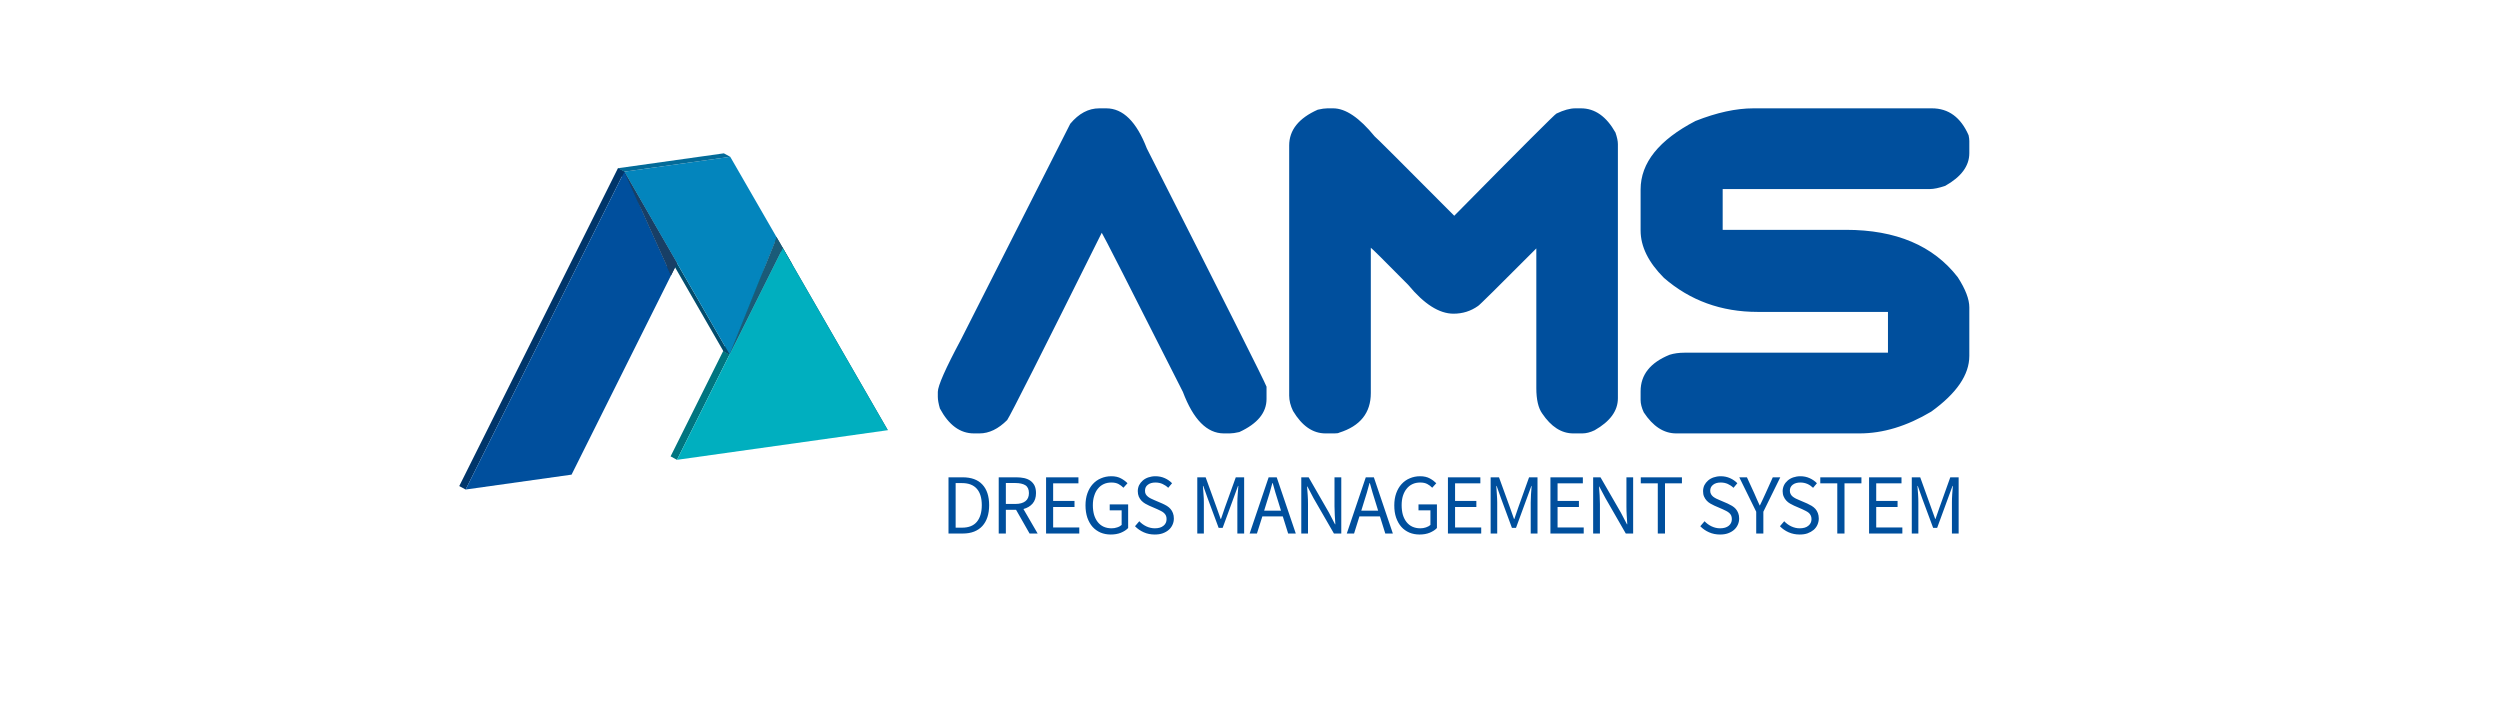 <svg data-v-0dd9719b="" version="1.0" xmlns="http://www.w3.org/2000/svg" xmlns:xlink="http://www.w3.org/1999/xlink" width="100%" height="100%" viewBox="0 0 350 100" preserveAspectRatio="xMidYMid meet" color-interpolation-filters="sRGB" style="margin: auto;">
  <rect data-v-0dd9719b="" x="0" y="0" width="100%" height="100%" fill="url(#watermark)" fill-opacity="1" class="watermarklayer"></rect>
  <g data-v-0dd9719b="" fill="#004f9d" class="icon-text-wrapper icon-svg-group iconsvg" transform="translate(64.295,15.167)">
    <g class="iconsvg-imagesvg" transform="translate(0,6.299)">
      <g>
        <rect fill="#004f9d" fill-opacity="0" stroke-width="2" x="0" y="0" width="60" height="47.068" class="image-rect"></rect>
        <svg x="0" y="0" width="60" height="47.068" filtersec="colorsb8242673308" class="image-svg-svg primary" style="overflow: visible;">
          <svg xmlns="http://www.w3.org/2000/svg" viewBox="0 0 1531.7 1201.56">
            <g>
              <g style="isolation:isolate">
                <path fill="#024c6d" d="M1531.7 989.5l-22.79-12.4-340.75-591.15 22.8 12.4L1531.7 989.5z"></path>
                <path fill="#007580" d="M778.14 1095.4l-22.8-12.39 188.14-376.84 22.79 12.4-188.13 376.83z"></path>
                <path fill="#024c6d" d="M1190.96 398.35l-22.8-12.4-56.56-98.14 22.79 12.39 56.57 98.15z"></path>
                <path fill="#0f3445" d="M1190.96 398.35l-22.8-12.4-34.73-60.26 22.79 12.4 34.74 60.26z"></path>
                <path fill="#007580" d="M966.27 718.57l-22.79-12.4 189.95-380.48 22.79 12.4-189.95 380.48z"></path>
                <path fill="#113b4e" d="M966.27 718.57l-22.79-12.4 168.12-418.36 22.79 12.39-168.12 418.37z"></path>
                <path fill="#00afbf" d="M1156.22 338.09l34.74 60.26L1531.7 989.5l-753.56 105.9 188.13-376.83 189.95-380.48z"></path>
                <path fill="#1a5b78" d="M1134.39 300.2l56.57 98.15-34.74-60.26-189.95 380.48 168.12-418.37z"></path>
                <path fill="#024c6d" d="M966.28 718.56l-22.8-12.4-187.72-325.68 22.79 12.4 187.73 325.68z"></path>
                <path fill="#00356a" d="M756.66 436.74l-22.8-12.4 21.9-43.86 22.79 12.4-21.89 43.86z"></path>
                <path fill="#024c6d" d="M778.55 392.88l-22.79-12.4L567.12 53.21l22.79 12.4 188.64 327.27z"></path>
                <path fill="#0385bd" d="M968.5 12.4l563.2 977.1-340.74-591.15-56.57-98.15-168.11 418.36-187.73-325.68L589.91 65.61 968.5 12.4z"></path>
                <path fill="#0e243b" d="M756.66 436.74l-22.8-12.4L567.12 53.21l22.79 12.4 166.75 371.13z"></path>
                <path fill="#183f66" d="M589.91 65.61l188.64 327.27-21.89 43.86L589.91 65.61z"></path>
                <path fill="#00356a" d="M22.79 1201.56L0 1189.16 567.12 53.21l22.79 12.4L22.79 1201.56z"></path>
                <path fill="#004f9d" d="M589.91 65.61l166.75 371.13 21.89-43.86-377.16 755.47-378.6 53.21L589.91 65.61z"></path>
                <path fill="#036b99" d="M589.91 65.61l-22.79-12.4L945.71 0l22.79 12.4-378.59 53.21z"></path>
              </g>
            </g>
          </svg>
        </svg>
        <!---->
      </g>
    </g>
    <g transform="translate(67,0)">
      <g data-gra="path-name" fill-rule="" class="tp-name iconsvg-namesvg" transform="translate(0,0)">
        <g transform="scale(1)">
          <g>
            <path d="M22.6-45.51L22.6-45.51 23.58-45.51Q27.1-45.51 29.26-39.9L29.26-39.9Q45.54-7.81 46.02-6.54L46.02-6.54 46.02-4.82Q46.02-1.94 42.21-0.19L42.21-0.19Q41.39 0 40.88 0L40.88 0 40.05 0Q36.5 0 34.31-5.81L34.31-5.81Q23.11-27.96 22.95-28.09L22.95-28.09Q10.41-2.89 9.71-1.87L9.71-1.87Q7.84 0 5.84 0L5.84 0 5.05 0Q2.16 0 0.29-3.49L0.29-3.49Q0-4.51 0-5.11L0-5.11 0-5.81Q0-7.08 3.24-13.14L3.24-13.14 18.54-43.35Q20.34-45.51 22.6-45.51ZM54.53-45.51L54.53-45.51 55.35-45.51Q57.95-45.51 61.16-41.58L61.16-41.58Q61.25-41.58 72.3-30.47L72.3-30.47Q86.39-44.75 86.61-44.78L86.61-44.78Q88.14-45.51 89.25-45.51L89.25-45.51 90.04-45.51Q92.96-45.51 94.87-42.12L94.87-42.12Q95.21-41.13 95.21-40.5L95.21-40.5 95.21-4.92Q95.21-2.29 91.95-0.44L91.95-0.44Q91.03 0 90.23 0L90.23 0 88.96 0Q86.49 0 84.61-2.79L84.61-2.79Q83.79-3.94 83.79-6.35L83.79-6.35 83.79-25.9Q75.76-17.84 75.63-17.84L75.63-17.84Q74.11-16.76 72.2-16.76L72.2-16.76Q69.19-16.76 65.86-20.79L65.86-20.79Q60.72-25.99 60.62-25.99L60.62-25.99 60.62-5.65Q60.62-1.49 56.18-0.1L56.18-0.1Q56.05 0 55.54 0L55.54 0 54.27 0Q51.61 0 49.73-3.14L49.73-3.14Q49.19-4.25 49.19-5.3L49.19-5.3 49.19-40.31Q49.19-43.54 53.19-45.32L53.19-45.32Q54.02-45.51 54.53-45.51ZM114.19-45.51L114.19-45.51 139.17-45.51Q142.66-45.51 144.31-41.74L144.31-41.74Q144.41-41.26 144.41-40.94L144.41-40.94 144.41-39.23Q144.41-36.56 141.04-34.66L141.04-34.66Q139.71-34.21 138.89-34.21L138.89-34.21 109.88-34.21 109.88-28.5 127.14-28.5Q137.65-28.5 142.79-21.87L142.79-21.87Q144.41-19.36 144.41-17.65L144.41-17.65 144.41-10.85Q144.41-6.89 139.08-3.05L139.08-3.05Q133.97 0 129.05 0L129.05 0 103.37 0Q100.77 0 98.83-2.95L98.83-2.95Q98.39-3.9 98.39-4.67L98.39-4.67 98.39-5.9Q98.39-9.36 102.45-11.01L102.45-11.01Q103.37-11.3 104.55-11.3L104.55-11.3 133.02-11.3 133.02-17.01 114.77-17.01Q107.15-17.01 101.66-21.77L101.66-21.77Q98.39-25.04 98.39-28.41L98.39-28.41 98.39-34.15Q98.39-39.74 106.07-43.74L106.07-43.74Q110.54-45.51 114.19-45.51Z" transform="translate(0, 45.51)"></path>
          </g>
          <!---->
          <!---->
          <!---->
          <!---->
          <!---->
          <!---->
          <!---->
        </g>
      </g>
      <g data-gra="path-slogan" fill-rule="" class="tp-slogan iconsvg-slogansvg" fill="#004f9d" transform="translate(1.495,51.51)">
        <rect width="0"></rect>
        <rect x="144.42" width="0"></rect>
        <g transform="translate(0,0)">
          <g transform="scale(1)">
            <path d="M1.08-7.87L1.08 0L3.10 0C3.69 0 4.21-0.09 4.67-0.27C5.12-0.45 5.51-0.71 5.82-1.05C6.13-1.39 6.37-1.81 6.53-2.30C6.69-2.79 6.77-3.35 6.77-3.97C6.77-5.23 6.45-6.19 5.82-6.86C5.19-7.54 4.26-7.87 3.05-7.87ZM2.98-0.82L2.08-0.82L2.08-7.06L2.98-7.06C3.90-7.06 4.59-6.79 5.05-6.26C5.51-5.74 5.74-4.97 5.74-3.97C5.74-2.97 5.51-2.20 5.05-1.64C4.59-1.09 3.90-0.82 2.98-0.82ZM9.11-4.14L9.11-7.07L10.43-7.07C11.04-7.07 11.52-6.96 11.84-6.76C12.17-6.55 12.34-6.18 12.34-5.66C12.34-5.15 12.17-4.77 11.84-4.52C11.52-4.27 11.04-4.14 10.43-4.14ZM12.43 0L13.56 0L11.57-3.43C12.10-3.57 12.53-3.82 12.85-4.19C13.17-4.56 13.33-5.05 13.33-5.66C13.33-6.07 13.26-6.42 13.13-6.70C12.99-6.98 12.80-7.20 12.56-7.38C12.31-7.56 12.02-7.68 11.68-7.76C11.34-7.83 10.97-7.87 10.57-7.87L8.11-7.87L8.11 0L9.11 0L9.11-3.32L10.54-3.32ZM14.74-7.87L14.74 0L19.39 0L19.39-0.85L15.73-0.85L15.73-3.71L18.72-3.71L18.72-4.56L15.73-4.56L15.73-7.03L19.27-7.03L19.27-7.87ZM20.26-3.94C20.26-3.30 20.35-2.72 20.52-2.21C20.70-1.71 20.94-1.28 21.25-0.93C21.57-0.58 21.94-0.32 22.37-0.13C22.80 0.05 23.28 0.14 23.80 0.14C24.33 0.14 24.80 0.06 25.22-0.11C25.64-0.29 25.98-0.50 26.23-0.77L26.23-4.08L23.65-4.08L23.65-3.25L25.32-3.25L25.32-1.20C25.16-1.06 24.96-0.94 24.70-0.86C24.45-0.77 24.19-0.73 23.91-0.73C23.48-0.73 23.11-0.81 22.78-0.96C22.46-1.11 22.19-1.33 21.97-1.61C21.75-1.89 21.58-2.23 21.46-2.62C21.35-3.02 21.29-3.46 21.29-3.96C21.29-4.45 21.35-4.89 21.48-5.28C21.60-5.67 21.77-6.01 22.00-6.28C22.22-6.56 22.49-6.77 22.81-6.92C23.13-7.07 23.49-7.14 23.89-7.14C24.29-7.14 24.62-7.07 24.88-6.93C25.14-6.79 25.37-6.62 25.57-6.41L26.14-7.04C25.91-7.28 25.61-7.51 25.24-7.71C24.88-7.91 24.43-8.02 23.88-8.02C23.35-8.02 22.87-7.92 22.43-7.73C21.99-7.55 21.61-7.28 21.28-6.92C20.96-6.57 20.71-6.14 20.53-5.64C20.35-5.14 20.26-4.57 20.26-3.94ZM27.79-1.72L27.19-1.02C27.54-0.66 27.95-0.38 28.42-0.17C28.89 0.04 29.40 0.14 29.95 0.14C30.37 0.14 30.74 0.09 31.07-0.03C31.40-0.15 31.68-0.31 31.91-0.51C32.14-0.71 32.32-0.95 32.44-1.22C32.57-1.50 32.63-1.79 32.63-2.10C32.63-2.39 32.59-2.64 32.50-2.86C32.42-3.08 32.31-3.27 32.16-3.44C32.02-3.60 31.85-3.75 31.65-3.87C31.45-3.99 31.23-4.10 31.01-4.20L29.89-4.68C29.73-4.74 29.58-4.81 29.43-4.89C29.27-4.97 29.13-5.05 29.01-5.15C28.88-5.25 28.78-5.37 28.70-5.50C28.62-5.63 28.59-5.80 28.59-5.99C28.59-6.35 28.72-6.63 28.99-6.83C29.26-7.04 29.61-7.14 30.05-7.14C30.42-7.14 30.75-7.07 31.04-6.94C31.33-6.81 31.60-6.63 31.84-6.40L32.38-7.04C32.10-7.33 31.76-7.57 31.36-7.75C30.96-7.93 30.52-8.02 30.05-8.02C29.69-8.02 29.36-7.96 29.06-7.86C28.76-7.76 28.50-7.61 28.28-7.42C28.06-7.23 27.89-7.01 27.76-6.76C27.64-6.50 27.58-6.22 27.58-5.93C27.58-5.64 27.63-5.39 27.72-5.17C27.82-4.95 27.94-4.76 28.09-4.60C28.25-4.44 28.42-4.30 28.61-4.19C28.80-4.08 28.99-3.98 29.17-3.90L30.30-3.41C30.49-3.32 30.66-3.24 30.82-3.16C30.98-3.08 31.12-2.99 31.23-2.89C31.35-2.79 31.44-2.67 31.51-2.53C31.58-2.39 31.61-2.22 31.61-2.02C31.61-1.63 31.47-1.32 31.18-1.09C30.89-0.85 30.49-0.73 29.97-0.73C29.56-0.73 29.16-0.82 28.78-1.00C28.40-1.18 28.07-1.42 27.79-1.72ZM35.91-7.87L35.91 0L36.83 0L36.83-4.33C36.83-4.68 36.82-5.07 36.78-5.50C36.75-5.92 36.72-6.31 36.70-6.66L36.75-6.66L37.37-4.91L38.90-0.79L39.46-0.79L40.97-4.91L41.61-6.66L41.66-6.66C41.62-6.31 41.59-5.92 41.57-5.50C41.54-5.07 41.52-4.68 41.52-4.33L41.52 0L42.47 0L42.47-7.87L41.30-7.87L39.78-3.65L39.23-2.04L39.18-2.04L38.61-3.65L37.08-7.87ZM47.63-3.20L45.27-3.20L45.64-4.40C45.78-4.84 45.92-5.28 46.05-5.72C46.18-6.15 46.30-6.60 46.42-7.06L46.47-7.06C46.60-6.60 46.72-6.15 46.85-5.72C46.98-5.28 47.12-4.84 47.26-4.40ZM47.88-2.40L48.63 0L49.70 0L47.03-7.87L45.90-7.87L43.24 0L44.26 0L45.02-2.40ZM50.47-7.87L50.47 0L51.41 0L51.41-4.12C51.41-4.53 51.40-4.95 51.37-5.36C51.34-5.77 51.31-6.18 51.28-6.58L51.33-6.58L52.18-4.96L55.04 0L56.07 0L56.07-7.87L55.12-7.87L55.12-3.80C55.12-3.39 55.14-2.97 55.16-2.54C55.19-2.11 55.22-1.70 55.24-1.30L55.19-1.30L54.34-2.93L51.50-7.87ZM61.23-3.20L58.87-3.20L59.24-4.40C59.38-4.84 59.52-5.28 59.65-5.72C59.77-6.15 59.90-6.60 60.02-7.06L60.07-7.06C60.19-6.60 60.32-6.15 60.45-5.72C60.58-5.28 60.71-4.84 60.86-4.40ZM61.48-2.40L62.23 0L63.29 0L60.63-7.87L59.50-7.87L56.84 0L57.86 0L58.61-2.40ZM63.49-3.94C63.49-3.30 63.57-2.72 63.75-2.21C63.93-1.71 64.17-1.28 64.48-0.93C64.79-0.58 65.17-0.32 65.60-0.13C66.03 0.05 66.51 0.14 67.03 0.14C67.55 0.14 68.03 0.06 68.45-0.11C68.87-0.29 69.21-0.50 69.46-0.77L69.46-4.08L66.88-4.08L66.88-3.25L68.55-3.25L68.55-1.20C68.39-1.06 68.18-0.94 67.93-0.86C67.68-0.77 67.41-0.73 67.13-0.73C66.71-0.73 66.34-0.81 66.01-0.96C65.69-1.11 65.42-1.33 65.20-1.61C64.98-1.89 64.81-2.23 64.69-2.62C64.58-3.02 64.52-3.46 64.52-3.96C64.52-4.45 64.58-4.89 64.70-5.28C64.83-5.67 65.00-6.01 65.23-6.28C65.45-6.56 65.72-6.77 66.04-6.92C66.36-7.07 66.72-7.14 67.12-7.14C67.52-7.14 67.85-7.07 68.11-6.93C68.37-6.79 68.60-6.62 68.80-6.41L69.37-7.04C69.13-7.28 68.84-7.51 68.47-7.71C68.11-7.91 67.65-8.02 67.11-8.02C66.58-8.02 66.10-7.92 65.66-7.73C65.22-7.55 64.84-7.28 64.51-6.92C64.19-6.57 63.94-6.14 63.76-5.64C63.58-5.14 63.49-4.57 63.49-3.94ZM71.00-7.87L71.00 0L75.66 0L75.66-0.85L72.00-0.85L72.00-3.71L74.98-3.71L74.98-4.56L72.00-4.56L72.00-7.03L75.54-7.03L75.54-7.87ZM76.98-7.87L76.98 0L77.90 0L77.90-4.33C77.90-4.68 77.88-5.07 77.85-5.50C77.82-5.92 77.79-6.31 77.77-6.66L77.82-6.66L78.44-4.91L79.96-0.79L80.53-0.79L82.04-4.91L82.68-6.66L82.72-6.66C82.69-6.31 82.66-5.92 82.63-5.50C82.61-5.07 82.59-4.68 82.59-4.33L82.59 0L83.54 0L83.54-7.87L82.36-7.87L80.85-3.65L80.30-2.04L80.25-2.04L79.68-3.65L78.15-7.87ZM85.35-7.87L85.35 0L90.01 0L90.01-0.85L86.35-0.85L86.35-3.71L89.34-3.71L89.34-4.56L86.35-4.56L86.35-7.03L89.89-7.03L89.89-7.87ZM91.33-7.87L91.33 0L92.28 0L92.28-4.12C92.28-4.53 92.26-4.95 92.24-5.36C92.21-5.77 92.18-6.18 92.15-6.58L92.19-6.58L93.05-4.96L95.90 0L96.93 0L96.93-7.87L95.99-7.87L95.99-3.80C95.99-3.39 96.00-2.97 96.03-2.54C96.06-2.11 96.08-1.70 96.11-1.30L96.06-1.30L95.21-2.93L92.36-7.87ZM100.38-7.03L100.38 0L101.39 0L101.39-7.03L103.76-7.03L103.76-7.87L98.00-7.87L98.00-7.03ZM106.93-1.72L106.33-1.02C106.68-0.66 107.08-0.38 107.56-0.17C108.03 0.04 108.54 0.14 109.09 0.14C109.51 0.14 109.88 0.09 110.21-0.03C110.54-0.15 110.82-0.31 111.05-0.51C111.28-0.71 111.46-0.95 111.58-1.22C111.71-1.50 111.77-1.79 111.77-2.10C111.77-2.39 111.73-2.64 111.64-2.86C111.56-3.08 111.44-3.27 111.30-3.44C111.16-3.60 110.98-3.75 110.78-3.87C110.58-3.99 110.37-4.10 110.15-4.20L109.03-4.68C108.87-4.74 108.72-4.81 108.56-4.89C108.41-4.97 108.27-5.05 108.14-5.15C108.02-5.25 107.91-5.37 107.84-5.50C107.76-5.63 107.72-5.80 107.72-5.99C107.72-6.35 107.86-6.63 108.13-6.83C108.39-7.04 108.75-7.14 109.19-7.14C109.56-7.14 109.89-7.07 110.18-6.94C110.47-6.81 110.74-6.63 110.98-6.40L111.52-7.04C111.24-7.33 110.90-7.57 110.50-7.75C110.10-7.93 109.66-8.02 109.19-8.02C108.83-8.02 108.50-7.96 108.20-7.86C107.90-7.76 107.64-7.61 107.42-7.42C107.20-7.23 107.03-7.01 106.90-6.76C106.78-6.50 106.72-6.22 106.72-5.93C106.72-5.64 106.76-5.39 106.86-5.17C106.96-4.95 107.08-4.76 107.23-4.60C107.38-4.44 107.56-4.30 107.75-4.19C107.94-4.08 108.13-3.98 108.31-3.90L109.44-3.41C109.62-3.32 109.80-3.24 109.96-3.16C110.12-3.08 110.25-2.99 110.37-2.89C110.49-2.79 110.58-2.67 110.65-2.53C110.71-2.39 110.75-2.22 110.75-2.02C110.75-1.63 110.60-1.32 110.32-1.09C110.03-0.85 109.62-0.73 109.10-0.73C108.70-0.73 108.30-0.82 107.92-1.00C107.54-1.18 107.21-1.42 106.93-1.72ZM114.16-3.05L114.16 0L115.16 0L115.16-3.05L117.53-7.87L116.48-7.87L115.48-5.65C115.36-5.36 115.23-5.08 115.09-4.80C114.96-4.52 114.82-4.23 114.68-3.94L114.64-3.94C114.50-4.23 114.37-4.52 114.25-4.80C114.13-5.08 114.01-5.36 113.88-5.65L112.86-7.87L111.79-7.87ZM118.08-1.72L117.48-1.02C117.82-0.66 118.23-0.38 118.70-0.17C119.18 0.04 119.69 0.14 120.24 0.14C120.66 0.14 121.03 0.09 121.36-0.03C121.68-0.15 121.96-0.31 122.20-0.51C122.43-0.71 122.61-0.95 122.73-1.22C122.85-1.50 122.92-1.79 122.92-2.10C122.92-2.39 122.87-2.64 122.79-2.86C122.71-3.08 122.59-3.27 122.45-3.44C122.30-3.60 122.13-3.75 121.93-3.87C121.73-3.99 121.52-4.10 121.30-4.20L120.18-4.68C120.02-4.74 119.86-4.81 119.71-4.89C119.56-4.97 119.42-5.05 119.29-5.15C119.16-5.25 119.06-5.37 118.99-5.50C118.91-5.63 118.87-5.80 118.87-5.99C118.87-6.35 119.01-6.63 119.27-6.83C119.54-7.04 119.90-7.14 120.34-7.14C120.70-7.14 121.03-7.07 121.33-6.94C121.62-6.81 121.88-6.63 122.12-6.40L122.66-7.04C122.38-7.33 122.04-7.57 121.64-7.75C121.24-7.93 120.81-8.02 120.34-8.02C119.98-8.02 119.65-7.96 119.35-7.86C119.05-7.76 118.79-7.61 118.57-7.42C118.35-7.23 118.17-7.01 118.05-6.76C117.93-6.50 117.86-6.22 117.86-5.93C117.86-5.64 117.91-5.39 118.01-5.17C118.10-4.95 118.23-4.76 118.38-4.60C118.53-4.44 118.70-4.30 118.90-4.19C119.09-4.08 119.28-3.98 119.46-3.90L120.59-3.41C120.77-3.32 120.94-3.24 121.10-3.16C121.26-3.08 121.40-2.99 121.52-2.89C121.63-2.79 121.73-2.67 121.79-2.53C121.86-2.39 121.90-2.22 121.90-2.02C121.90-1.63 121.75-1.32 121.46-1.09C121.18-0.85 120.77-0.73 120.25-0.73C119.84-0.73 119.45-0.82 119.07-1.00C118.69-1.18 118.36-1.42 118.08-1.72ZM125.51-7.03L125.51 0L126.52 0L126.52-7.03L128.89-7.03L128.89-7.87L123.13-7.87L123.13-7.03ZM129.96-7.87L129.96 0L134.62 0L134.62-0.85L130.96-0.85L130.96-3.71L133.95-3.71L133.95-4.56L130.96-4.56L130.96-7.03L134.50-7.03L134.50-7.87ZM135.94-7.87L135.94 0L136.86 0L136.86-4.33C136.86-4.68 136.85-5.07 136.82-5.50C136.78-5.92 136.76-6.31 136.73-6.66L136.78-6.66L137.40-4.91L138.93-0.79L139.49-0.79L141.00-4.91L141.64-6.66L141.69-6.66C141.66-6.31 141.63-5.92 141.60-5.50C141.57-5.07 141.56-4.68 141.56-4.33L141.56 0L142.50 0L142.50-7.87L141.33-7.87L139.82-3.65L139.26-2.04L139.22-2.04L138.64-3.65L137.12-7.87Z" transform="translate(-1.08, 8.016)"></path>
          </g>
        </g>
      </g>
    </g>
  </g>
  <defs v-gra="od"></defs>
</svg>
